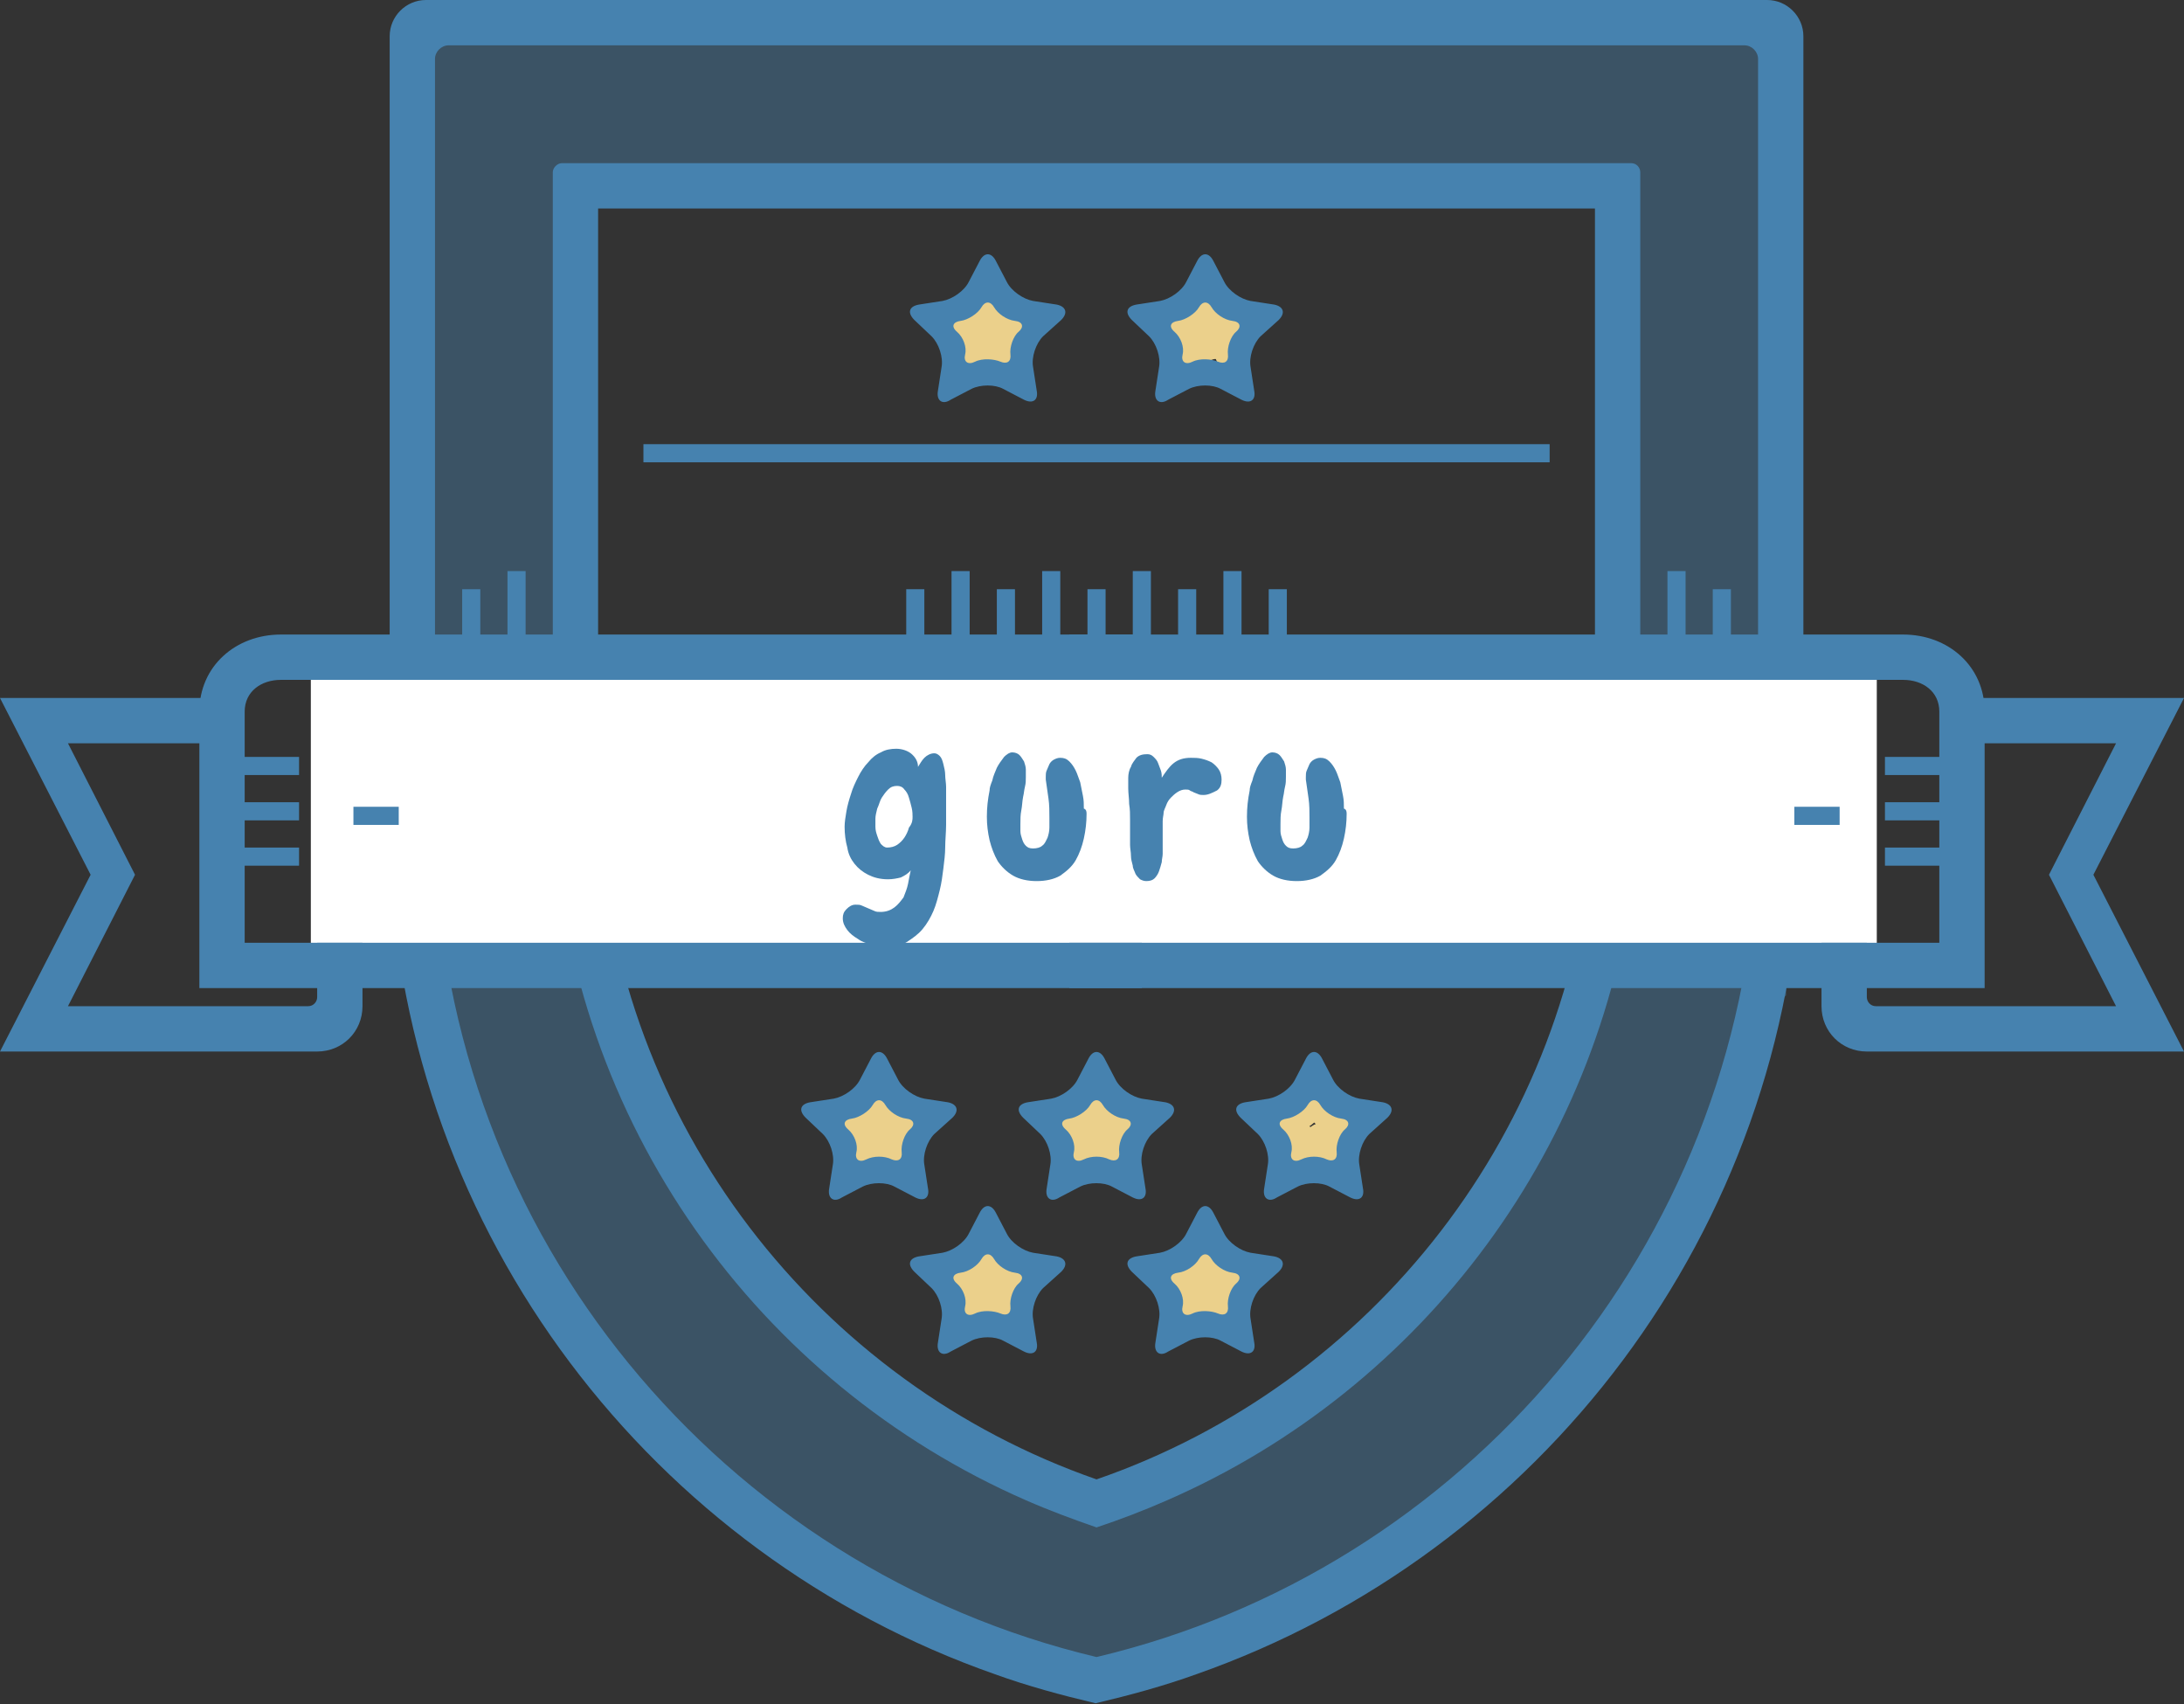 <?xml version="1.0" encoding="utf-8"?>
<!-- Generator: Adobe Illustrator 18.1.1, SVG Export Plug-In . SVG Version: 6.00 Build 0)  -->
<svg version="1.1" xmlns="http://www.w3.org/2000/svg" xmlns:xlink="http://www.w3.org/1999/xlink" x="0px" y="0px"
	 viewBox="0 0 241 188" enable-background="new 0 0 241 188" xml:space="preserve">
<rect x="0" y="0" width="241" height="188" fill="#333333" stroke="none"/>
<g id="Color">
	<path opacity="0.4" fill="#4682AF" d="M45.7,1.7v106.7c1.8,1,3,2.9,2.4,5.5c-0.5,2.1,1.8,5.8,2.5,7.8c1.3,4,2.5,7.8,4.3,11.6
		c1.9,4.2,3.4,8.6,5.7,12.6c2.3,2.8,4.7,5.6,6.6,8.7c4.2,0.8,7.1,4.7,9.5,7.9c3.4,4.5,6.9,7.2,11.9,9.9c2.7,1.5,5.1,3.6,7.8,5
		c2.4,1.3,5,1.7,7.6,2.5c5.4,1.6,10.1,5.1,15.6,6c0.1,0,0.1,0,0.2,0c3.2-1.8,7.4-2.1,10.8-2.6c6.1-1,11.4-4.2,16.5-7.5
		c0.8-1.8,2.6-3.3,4.6-3c1.7,0.2,2.1-0.1,3.5-1.1c0.3-0.2,0.6-0.4,1-0.5c3.4-3.4,7.5-5.7,11.3-8.7c0.8-0.8,1.6-1.6,2.5-2.3
		c4.5-4.6,8.2-10.4,11.5-15.8c2-3.4,4-6.6,6.6-9.3c0-0.4,0.1-0.8,0.2-1.2c0.9-3.4,2.4-6.6,4.1-9.8c0.3-0.6,0.7-1.3,1.2-2.1
		c-0.4-0.9-0.6-2.1-0.2-3.3c0.9-3.3,1-6,3.5-8.7c0.1-0.1,0.1-0.1,0.2-0.2V1.7H45.7z M174,115.3c-1.8,2-2.2,5.3-3.8,7.6
		c-1.7,2.4-3.6,4.1-5,6.8c-2.9,5.8-5.5,10.5-10.8,14.6c-8.8,6.9-18.1,16.2-29.4,18.9c-1.5,1.3-3.8,1.9-5.8,0.7
		c-2.8-1.7-6.7-1.3-9.8-3.1c-2.6-1.5-5.1-3.5-7.5-5.3c-4.8-3.7-9.5-7.5-13.8-11.7c-9.1-8.8-16.8-19.1-20.2-31.4
		c-1.2-4.4,3.3-7,6.6-5.9c1.7-1.7,4.5-2.2,6.7,0.1c2.9,2.9,12.1-0.4,15.8-0.6c8.2-0.5,16.4,0.4,24.5,0.9c8.2,0.5,16.1-0.1,24.3-0.4
		c4.2-0.1,8.4-0.2,12.6,0.2c3.5,0.3,7.2,1.4,10.7,0.3C174.2,105.4,177.2,111.7,174,115.3z M177.5,30c-0.2,13.3,1.5,26.4-0.4,39.6
		c-0.6,4.1-5.9,4.5-8.5,2.1c-0.2,0.1-0.4,0.1-0.5,0.2c-9.9,2.2-20,2-30.1,1.6c-10-0.4-20.1,0.4-30.1-0.3c-0.1,0-0.2,0-0.3,0
		c-0.2,0-0.5,0-0.7,0.1c-6.8,0.5-13.7,0.6-20.5,0.3c-5.1-0.2-10.6-1.8-15.6-0.1c-3.4,1.1-6-1.8-6.3-4.8c-0.8-7.2-0.6-14.9,0.2-21.8
		c0.3-2.3,0.5-4.7,0.6-7c0.1-1.5,0.1-3,0-4.5c0-0.1,0-0.1,0-0.2c-0.8-1.3-1.4-2.7-1.9-4.2c-0.3-1.1-0.2-2.1,0.2-3
		c-0.1-0.2-0.3-0.3-0.4-0.5c-3.8-5,4.3-9.8,8.3-5.4c5.3-2.6,12.4-1.2,17.9-0.7c5.4,0.5,10.8,0.2,16.2,0.4c3.1,0.1,6.1,0.6,9.1,1.1
		c0.4-0.3,0.9-0.6,1.5-0.8c8-2.6,16.7-1.5,25-1.1c10.8,0.6,21.6-0.4,32.3,0.1c4.1,0.2,6.4,4.9,3.9,8.1
		C177.5,29.4,177.5,29.7,177.5,30z"/>
	<g>
		<g>
			<path fill="#EBD08B" d="M109.3,36.2c-1.2-1-2.5-1.8-4-2.4c-1.2-0.5-2,0.9-1.8,1.8c0.2,1.4,1.4,2.3,1.7,3.7c0.4,2,2.1,2,3.5,1
				c0.5-0.3-0.1-0.5,0.4,0c0.3,0.3,0.4,0.5,0.7,0.7c0.6,0.3,1.3,0.4,1.9,0.1c0.7-0.3,1.1-1,1-1.8c-0.1-0.8-0.6-1.4,0.3-2
				c1.2-0.7,0.8-2.3-0.4-2.7c-0.9-0.3-2.2-0.8-3.1-0.5c-0.6-0.6-1.2-1.2-1.8-1.8c-0.2,1.7-0.1,3.2,0.5,4.8c0.7,1.8,3.6,1,2.9-0.8
				c-0.4-1-0.6-2.1-0.5-3.2c0.1-1-0.6-2.3-1.8-1.8c-1.5,0.6-2.4,2.1-1.6,3.7c0.9,1.9,3,1.9,4.7,2.5c-0.1-0.9-0.2-1.8-0.4-2.7
				c-1.9,1.2-2.3,3.1-1.7,5.2c0.1-0.4,0.1-0.8,0.2-1.2c0,0.1-0.1,0.1-0.1,0.2c0.3-0.2,0.6-0.5,0.9-0.7c0.4-0.1,0.9,0.8,0.7,0
				c0-0.2-0.3-0.4-0.4-0.6c-0.4-0.4-0.9-0.7-1.5-0.7c-1.4-0.2-2.1,0.6-3.2,1.2c0.4-0.1,0.8-0.1,1.2-0.2c-0.1,0-0.2,0-0.3-0.1
				c0.3,0.2,0.6,0.5,0.9,0.7c-0.1-0.3-0.1-0.6-0.2-0.9c-0.1-0.4-0.3-0.8-0.5-1.1c-0.4-0.6-1-1.1-1.1-1.9c-0.6,0.6-1.2,1.2-1.8,1.8
				c1,0.4,1.8,0.9,2.6,1.6C108.6,39.6,110.7,37.5,109.3,36.2L109.3,36.2z"/>
		</g>
	</g>
	<g>
		<g>
			<path fill="#EBD08B" d="M132.8,35.9c-0.9-0.5-1.7-0.9-2.6-1.4c-0.4,0.9-0.8,1.8-1.2,2.7c3.1,0.8,5.7-1.2,5.9-4.3
				c0.1-1.5-2.1-2-2.8-0.8c-0.7,1.2-2.4,3.1-1,4.5c0.5,0.6,1.4,0.8,2.2,0.7c0.5,0,2.4-0.8,2.7-0.5c0.1-0.8,0.2-1.6,0.3-2.4
				c-2.6,1.4-3,3.7-1.7,6.2c0.6,1.3,3,0.7,2.8-0.8c-0.2-1.7-1.4-3-3.2-3.2c-1.9-0.1-3.4,1.1-4.6,2.5c0.8,0.2,1.7,0.4,2.5,0.7
				c-0.1-0.7-0.1-1.4,0.2-2c0.8-1.7-1.8-3.3-2.6-1.5c-0.7,1.4-0.8,2.8-0.5,4.3c0.2,1.1,1.8,1.5,2.5,0.7c0.1-0.2,2.5-2.5,2.7-1.4
				c0.9-0.3,1.9-0.5,2.8-0.8c-0.5-1.1-0.4-1.6,0.6-2.1c0.8-0.5,1-1.7,0.3-2.4c-0.7-0.6-1.4-0.9-2.3-0.9c-0.3,0-2.7,0.3-2.4,0.8
				c0.1,0.4,0.1,0.8,0.2,1.2c0.2-0.7,0.8-1.5,1.2-2.1c-0.9-0.3-1.9-0.5-2.8-0.8c-0.1,1.1-1,1.7-2.1,1.4c-1.6-0.4-2.7,1.9-1.2,2.7
				c0.9,0.5,1.7,0.9,2.6,1.4C132.9,39.4,134.5,36.8,132.8,35.9L132.8,35.9z"/>
		</g>
	</g>
	<g>
		<g>
			<path fill="#EBD08B" d="M96.6,125.3c-0.3-0.3-0.6-0.6-0.9-0.8c-0.4-0.4-0.4-0.7-0.8-0.1c-0.4,0.7-0.1,0.5,0.4,0.5
				c0.4,0,0.7-0.1,1-0.3c1.1-0.6,1.6-1.9,1.9-3c-0.9,0.1-1.8,0.2-2.7,0.4c0.7,1.1,0.8,2.4,2.1,3.2c1.1,0.7,2.5,0.6,3.6,0
				c-0.5-0.9-1-1.7-1.5-2.6c-1.3,0.9-2.5,2-2.6,3.6c-0.1,1.6,0.7,2.8,2.2,3.3c1.6,0.6,2.3-1.5,1.5-2.5c-1-1.2-3.5-2-4.8-0.8
				c-0.6,0.3-0.4,0.6,0.7,0.8c-0.2,0.4-0.1,0.5,0.2,0.2c0.3-0.1,0.8-0.4,1-0.5c0.9-0.6,1.4-1.4,1.5-2.5c0.2-1.9-2.8-1.9-3,0
				c0-0.1-0.8,0.4-1,0.5c-0.5,0.3-0.9,0.6-1.3,1.1c-0.5,0.8-0.6,1.9-0.1,2.7c0.5,0.8,1.4,1.2,2.3,1c0.9-0.2,1.5-1.4,2.3-0.4
				c0.5-0.8,1-1.7,1.5-2.5c-0.4-0.2,1.1-1.4,1.2-1.5c1.6-1.1,0.2-3.5-1.5-2.6c-0.9,0.5-1.2-1.5-1.6-2.1c-0.7-1.1-2.4-0.9-2.7,0.4
				c-0.1,0.3-0.2,0.9-0.5,1.2c0,0-0.4,0-0.6,0c-0.8,0-1.6,0.5-1.9,1.2c-0.9,1.9,0.9,3.2,2.2,4.3C95.9,128.7,98,126.6,96.6,125.3
				L96.6,125.3z"/>
		</g>
	</g>
	<g>
		<g>
			<path fill="#EBD08B" d="M121.2,125.4c-0.5-1.6-1.9-2.4-3.3-3.1c-0.3,0.9-0.5,1.9-0.8,2.8c1.4,0.1,2.5,0.5,3.8-0.4
				c1.1-0.8,1.7-1.9,1.6-3.2c0-1.3-1.6-1.9-2.6-1.1c-1,0.9-1,2.5,0,3.4c1.2,1.1,3.3,1,4.8,1.1c-0.3-0.9-0.5-1.9-0.8-2.8
				c-2.5,1.3-2.5,4.2-1.6,6.4c0.9-0.4,1.8-0.8,2.7-1.2c-1.5-2.7-5.4-1.9-7.7-0.7c0.7,0.6,1.5,1.1,2.2,1.7c0.2-0.9,0.7-3.1,2.1-2.2
				c1.5,1.2,3-1.4,1.5-2.6c-1.2-0.9-2.9-0.8-4.1-0.1c-1.4,0.9-2,2.5-2.3,4c-0.3,1.3,1,2.4,2.2,1.7c0.7-0.4,3-1.4,3.6-0.4
				c0.8,1.4,3.4,0.5,2.7-1.2c-0.4-1-1-2.4,0.2-3.1c1.4-0.7,0.6-2.7-0.8-2.8c-0.6-0.1-1.2-0.1-1.7-0.2c-0.2,0-0.4,0-0.6-0.1
				c-0.5-0.2-0.6,0.1-0.4,0.8c-0.9-0.4-1.7-0.7-2.6-1.1c0,1.4-1.6,0.7-2.5,0.7c-1.4-0.1-2.1,2.1-0.8,2.8c0.5,0.2,1.8,0.7,1.9,1.3
				C118.9,128.1,121.8,127.3,121.2,125.4L121.2,125.4z"/>
		</g>
	</g>
	<g>
		<g>
			<path fill="#EBD08B" d="M144.4,124.2c-0.3-0.2-0.6-0.4-0.9-0.5c-0.2-0.1-0.6-0.5-0.5-0.2c-0.1,0.4-0.1,0.8-0.2,1.2
				c-0.8,0.3-0.8,0.4-0.2,0.3c0.3,0,0.5-0.1,0.8-0.2c0.5-0.2,0.9-0.4,1.3-0.7c0.8-0.6,1.3-1.5,1.5-2.5c-0.9,0.1-1.8,0.2-2.7,0.4
				c1.3,1.9,2.8,3.3,5.1,3.6c-0.1-1-0.3-2-0.4-2.9c-2.8,0.9-3.8,4.4-1.4,6.5c0.5-0.8,1-1.7,1.5-2.5c-2-0.8-4.2-1.2-6.1-0.1
				c0.7,0.7,1.4,1.4,2.1,2.1c0.5-0.8,1.2-1.4,2-1.9c1.6-1.1,0.1-3.7-1.5-2.6c-1.2,0.8-2.2,1.8-3,3c-0.9,1.3,0.8,2.8,2.1,2.1
				c1.2-0.7,2.6-0.1,3.8,0.4c1.4,0.5,2.6-1.6,1.5-2.5c-0.5-0.5-0.7-1.2,0.1-1.4c1.7-0.6,1.2-2.7-0.4-2.9c-1.1-0.1-1.9-1.2-2.5-2.1
				c-0.7-1-2.5-1-2.7,0.4c-0.3,1.8-2.5,0.9-3.1,2.6c-0.6,1.8,1.5,2.8,2.7,3.5C144.6,127.7,146.1,125.1,144.4,124.2L144.4,124.2z"/>
		</g>
	</g>
	<g>
		<g>
			<path fill="#EBD08B" d="M107.8,141.1c-0.3,0.1-0.6,0-0.9,0c-0.5-0.4-0.6-0.4-0.3,0c-0.1,0.4-0.1,0.8-0.2,1.2
				c-0.1,0.1,1.2-0.3,1.5-0.4c0.5-0.2,1.1-0.4,1.5-0.8c0.9-0.7,1.4-1.7,1.4-2.9c-1,0.1-2,0.3-2.9,0.4c0.5,1.4,1.1,3.1,2.5,3.9
				c1.3,0.7,2.8,0.2,3.5-1c0.8-1.3-0.8-2.8-2.1-2.1c-2.6,1.5-1.9,4.4-0.7,6.6c0.7-0.7,1.4-1.4,2.1-2.1c-2.3-1.3-5.3-2.3-7.4,0
				c-1.3,1.4,0.7,3.4,2.1,2.1c1.2-1.1,2.6-1.7,4.1-2.1c1.1-0.2,1.5-1.8,0.7-2.5c-0.7-0.6-1.3-0.9-2.2-1.2c-1.9-0.5-2.7,2.4-0.8,2.9
				c0.3,0,0.6,0.2,0.8,0.4c0.2-0.8,0.4-1.7,0.7-2.5c-2.1,0.4-3.9,1.4-5.5,2.8c0.7,0.7,1.4,1.4,2.1,2.1c1-1.1,2.7-0.1,3.7,0.5
				c1.3,0.7,2.7-0.7,2.1-2.1c-0.3-0.6-1.2-2-0.3-2.5c-0.7-0.7-1.4-1.4-2.1-2.1c0.3-0.5,0.2-0.5,0-1c-0.2-0.4-0.3-0.7-0.4-1.1
				c-0.6-1.5-2.9-1.4-2.9,0.4c0,1-2.3,1.2-3,1.6c-0.7,0.4-1.2,1.1-1.1,1.9c0.2,1.8,2.7,2.6,4.2,2.5
				C109.7,143.9,109.8,140.9,107.8,141.1L107.8,141.1z"/>
		</g>
	</g>
	<g>
		<g>
			<path fill="#EBD08B" d="M131.9,140.8c-0.5-0.2-0.9-0.5-1.2-1c-0.4,0.8-0.9,1.5-1.3,2.3c0.9,0.1,1.7-0.2,2.4-0.8
				c0.4-0.3,0.7-0.7,1-1.1c0.1-0.1,0.2-0.3,0.2-0.4c0.4-0.6,0.2-0.6-0.7-0.1c-0.1,0.5,1.3,1.6,1.6,1.8c0.9,0.5,1.8,0.7,2.8,0.6
				c-0.4-0.9-0.7-1.7-1.1-2.6c-1.4,1.7-1.9,3.7-1.5,5.9c0.7-0.6,1.5-1.1,2.2-1.7c-2-1.2-4.4-1.2-6.3,0.1c0.6,0.8,1.2,1.6,1.8,2.4
				c0.8-0.6,1.4-1.4,1.8-2.4c0.2-0.4,0.3-0.8,0.4-1.3c0-0.3,0.1-0.6,0.1-0.8c0.1-0.6,0-0.6-0.2,0c-0.4,0.1-0.7,0.3-1.1,0.4
				c-0.4-0.3-0.4-0.2-0.1,0.2c0.2,0.2,0.3,0.4,0.5,0.6c1.2,1.5,3.3-0.6,2.1-2.1c-0.9-1.1-2.2-2.5-3.6-1.1c-0.6,0.6-0.5,1.1-0.6,1.8
				c-0.1,1.1-0.5,1.8-1.4,2.5c-1.3,1.1,0.4,3.3,1.8,2.4c1.1-0.7,2.2-0.8,3.3-0.1c1.2,0.7,2.4-0.5,2.2-1.7c-0.2-1.1,0.1-2.1,0.8-3
				c0.7-0.9,0.4-2.7-1.1-2.6c-2,0.2-2-2.2-3.8-2.5c-0.7-0.1-1.5,0.1-2,0.7c-0.5,0.6-0.6,1.8-1.6,1.7c-1.1-0.1-1.9,1.3-1.3,2.3
				c0.8,1.1,1.7,1.9,3,2.4C132.9,144.4,133.7,141.5,131.9,140.8L131.9,140.8z"/>
		</g>
	</g>
</g>
<g id="Layer_2">
	<path display="none" fill="#AD8CBD" d="M121,11c-43.1,0-78,34.9-78,78c0,43.1,34.9,78,78,78c43.1,0,78-34.9,78-78
		C199,45.9,164.1,11,121,11z M121,162c-40.3,0-73-32.7-73-73c0-40.3,32.7-73,73-73c40.3,0,73,32.7,73,73
		C194,129.3,161.3,162,121,162z"/>
	<path display="none" fill="#AD8CBD" d="M121,38c-28.2,0-51,22.8-51,51c0,28.2,22.8,51,51,51c28.2,0,51-22.8,51-51
		C172,60.8,149.2,38,121,38z M121,135c-25.4,0-46-20.6-46-46c0-25.4,20.6-46,46-46c25.4,0,46,20.6,46,46
		C167,114.4,146.4,135,121,135z"/>
	<path display="none" fill="#AD8CBD" d="M55,89c0-16,5.7-30.6,15.1-42l-1.5-1.3C58.8,57.4,53,72.5,53,89c0,16.5,5.8,31.6,15.6,43.3
		l1.5-1.3C60.7,119.6,55,105,55,89z M173.4,45.7l-1.5,1.3C181.3,58.4,187,73,187,89c0,16-5.7,30.6-15.1,42l1.5,1.3
		c9.7-11.8,15.6-26.9,15.6-43.3C189,72.5,183.2,57.4,173.4,45.7z"/>
	<path display="none" fill="#AD8CBD" d="M60,89c0-14.8,5.2-28.3,14-38.8l-1.5-1.3C63.4,59.8,58,73.8,58,89s5.4,29.2,14.4,40.1
		l1.5-1.3C65.2,117.3,60,103.8,60,89z M169.6,48.9l-1.5,1.3C176.8,60.7,182,74.3,182,89s-5.2,28.3-13.9,38.8l1.5,1.3
		c9-10.9,14.4-24.9,14.4-40.1S178.6,59.8,169.6,48.9z"/>
	<path display="none" fill="#AD8CBD" d="M65,89c0-13.5,4.8-25.9,12.8-35.6l-1.5-1.3C68,62.1,63,75,63,89c0,14,5,26.9,13.3,36.9
		l1.5-1.3C69.8,114.9,65,102.5,65,89z M165.8,52.1l-1.5,1.3c8,9.7,12.8,22.1,12.8,35.6c0,13.5-4.8,25.9-12.8,35.6l1.5,1.3
		C174,115.9,179,103,179,89C179,75,174,62.1,165.8,52.1z"/>
	<path fill="#4682AF" d="M195,0H47c-2.2,0-4,1.8-4,4v83c0,2.2,1.8,4,4,4h148c2.2,0,4-1.8,4-4V4C199,1.8,197.2,0,195,0z M194,84.5
		c0,0.8-0.7,1.5-1.5,1.5h-143c-0.8,0-1.5-0.7-1.5-1.5v-78C48,5.7,48.7,5,49.5,5h143c0.8,0,1.5,0.7,1.5,1.5V84.5z"/>
	<path fill="#4682AF" d="M198.3,94.3c-1.6,0.9-3.1,0.9-4.4,0.3c-1.9,43-32.4,78.6-72.9,88.2c-41.2-9.8-72-46.3-73-90.3
		c-1,1.9-3.1,2.4-5,2c1.7,41.8,29.1,77,66.8,90.2c3.6,1.3,7.3,2.3,11.1,3.2c3.8-0.9,7.5-1.9,11.1-3.2c37.9-13.3,65.4-48.8,66.8-90.9
		C198.7,94,198.5,94.2,198.3,94.3z"/>
	<path fill="#4682AF" d="M178.8,93.7c-1.1-0.7-2.1-1.5-3-2.4c-2.2,33.4-24.4,61.4-54.8,71.9c-30.7-10.7-53.1-39.1-54.9-73
		c-1.6,0.4-3.3,0.3-5-0.1c1.7,33.8,22.6,62.5,52.1,75.4c2.5,1.1,5.2,2.1,7.8,3c2.7-0.9,5.3-1.9,7.8-3c28.2-12.3,48.6-39.2,51.7-71.1
		C180,94.2,179.4,94,178.8,93.7z"/>
	<path fill="#4682AF" d="M180,18H62c-0.5,0-1,0.5-1,1v74c0,0.5,0.5,1,1,1h118c0.6,0,1-0.5,1-1V19C181,18.5,180.6,18,180,18z M176,89
		H66V23h110V89z"/>
	<rect x="34.3" y="72.3" fill="#FFFFFF" width="172.8" height="32.8"/>
	<path fill="#4682AF" d="M214,104h2.2C215.5,104,214.7,104,214,104z"/>
	<g>
		<path fill="#4682AF" d="M104.4,88.5c0,0.8,0,1.7,0,2.5c0,0.8-0.1,1.7-0.1,2.5c0,0.7-0.1,1.5-0.2,2.3c-0.1,0.8-0.2,1.6-0.4,2.4
			c-0.2,0.8-0.4,1.6-0.7,2.3c-0.3,0.7-0.7,1.4-1.2,2c-0.5,0.6-1.1,1-1.7,1.4s-1.5,0.5-2.4,0.5c-0.4,0-0.9-0.1-1.5-0.2
			c-0.5-0.1-1.1-0.3-1.5-0.6c-0.5-0.3-0.9-0.6-1.2-1c-0.3-0.4-0.5-0.8-0.5-1.3c0-0.4,0.1-0.7,0.4-1c0.3-0.3,0.6-0.5,1-0.5
			c0.3,0,0.5,0,0.7,0.1c0.2,0.1,0.5,0.2,0.7,0.3c0.2,0.1,0.5,0.2,0.7,0.3c0.2,0.1,0.4,0.1,0.7,0.1c0.6,0,1.1-0.2,1.5-0.5
			c0.4-0.3,0.7-0.7,1-1.1c0.2-0.5,0.4-1,0.5-1.5c0.1-0.5,0.2-1.1,0.3-1.5c-0.3,0.4-0.7,0.6-1.1,0.8c-0.4,0.1-0.9,0.2-1.4,0.2
			c-0.9,0-1.6-0.2-2.2-0.5c-0.6-0.3-1.1-0.7-1.5-1.2c-0.4-0.5-0.7-1.1-0.8-1.8c-0.2-0.7-0.3-1.5-0.3-2.3c0-0.5,0.1-1.1,0.2-1.7
			c0.1-0.6,0.3-1.3,0.5-1.9c0.2-0.7,0.5-1.3,0.8-1.9c0.3-0.6,0.7-1.2,1.1-1.6c0.4-0.5,0.9-0.9,1.4-1.1c0.5-0.3,1.1-0.4,1.7-0.4
			c0.6,0,1.2,0.2,1.6,0.5c0.5,0.4,0.8,0.9,0.8,1.5c0.2-0.3,0.4-0.7,0.7-1c0.3-0.3,0.7-0.5,1.1-0.5c0.2,0,0.4,0.1,0.6,0.3
			c0.2,0.2,0.3,0.5,0.4,0.9c0.1,0.4,0.2,0.8,0.2,1.2c0,0.4,0.1,0.9,0.1,1.3c0,0.4,0,0.8,0,1.1S104.4,88.3,104.4,88.5z M100.7,90.1
			c0-0.2,0-0.6-0.1-1c-0.1-0.4-0.2-0.8-0.3-1.1c-0.1-0.4-0.3-0.7-0.5-0.9c-0.2-0.3-0.5-0.4-0.8-0.4c-0.4,0-0.7,0.1-1,0.4
			c-0.3,0.3-0.5,0.6-0.7,0.9s-0.3,0.8-0.5,1.2c-0.1,0.4-0.2,0.8-0.2,1.1c0,0.2,0,0.5,0,0.9c0,0.4,0.1,0.7,0.2,1
			c0.1,0.3,0.2,0.6,0.4,0.9c0.2,0.2,0.4,0.4,0.7,0.4c0.4,0,0.8-0.1,1.1-0.3c0.3-0.2,0.6-0.5,0.8-0.8c0.2-0.3,0.4-0.7,0.5-1.1
			C100.7,90.8,100.7,90.4,100.7,90.1z"/>
		<path fill="#4682AF" d="M119.9,89.8c0,0.9-0.1,1.8-0.3,2.7c-0.2,0.9-0.5,1.7-0.9,2.4c-0.4,0.7-1,1.2-1.7,1.7
			c-0.7,0.4-1.6,0.6-2.6,0.6c-1,0-1.9-0.2-2.6-0.6c-0.7-0.4-1.3-1-1.7-1.6c-0.4-0.7-0.7-1.5-0.9-2.3c-0.2-0.9-0.3-1.7-0.3-2.6
			c0-1,0.1-1.9,0.3-2.9c0-0.3,0.1-0.6,0.3-1.1c0.1-0.5,0.3-0.9,0.5-1.4c0.2-0.4,0.5-0.8,0.8-1.2c0.3-0.3,0.6-0.5,0.9-0.5
			c0.3,0,0.6,0.1,0.8,0.3c0.2,0.2,0.3,0.4,0.5,0.7c0.1,0.3,0.2,0.6,0.2,0.9c0,0.3,0,0.6,0,0.8c0,0.4,0,0.7-0.1,1.1
			c-0.1,0.4-0.1,0.7-0.2,1.1c-0.1,0.5-0.1,1-0.2,1.5c-0.1,0.5-0.1,1-0.1,1.5c0,0.2,0,0.5,0,0.8c0,0.3,0.1,0.6,0.2,0.9
			c0.1,0.3,0.2,0.5,0.4,0.7c0.2,0.2,0.4,0.3,0.8,0.3c0.4,0,0.8-0.1,1-0.3c0.3-0.2,0.4-0.5,0.6-0.9c0.1-0.3,0.2-0.7,0.2-1.1
			c0-0.4,0-0.7,0-1.1c0-0.7,0-1.4-0.1-2.1c-0.1-0.7-0.2-1.4-0.3-2.1c0-0.1,0-0.2,0-0.3c0-0.2,0-0.5,0.1-0.7c0.1-0.2,0.2-0.5,0.3-0.7
			s0.3-0.4,0.5-0.5c0.2-0.1,0.4-0.2,0.7-0.2c0.4,0,0.7,0.1,1,0.4c0.3,0.3,0.5,0.6,0.7,1c0.2,0.4,0.3,0.8,0.5,1.3
			c0.1,0.5,0.2,1,0.3,1.5c0.1,0.5,0.1,0.9,0.1,1.4C119.9,89.3,119.9,89.6,119.9,89.8z"/>
		<path fill="#4682AF" d="M132.8,87.7c-0.2,0-0.4,0-0.6-0.1c-0.2-0.1-0.3-0.1-0.5-0.2c-0.1-0.1-0.3-0.1-0.4-0.2
			c-0.1-0.1-0.3-0.1-0.5-0.1c-0.3,0-0.6,0.1-0.9,0.3c-0.3,0.2-0.5,0.4-0.7,0.6c-0.2,0.2-0.4,0.5-0.5,0.8c-0.1,0.3-0.3,0.6-0.3,0.9
			c0,0.2-0.1,0.5-0.1,0.9c0,0.4,0,0.8,0,1.3c0,0.5,0,0.9,0,1.3c0,0.4,0,0.8,0,1c0,0.3-0.1,0.6-0.1,0.9c-0.1,0.4-0.2,0.7-0.3,1
			c-0.1,0.3-0.3,0.6-0.5,0.8c-0.2,0.2-0.5,0.3-0.9,0.3c-0.3,0-0.5-0.1-0.7-0.2c-0.2-0.2-0.4-0.4-0.5-0.6c-0.1-0.3-0.3-0.6-0.3-0.9
			c-0.1-0.4-0.2-0.7-0.2-1.1c0-0.4-0.1-0.8-0.1-1.2c0-0.4,0-0.8,0-1.1c0-0.3,0-0.7,0-1c0-0.3,0-0.5,0-0.7c0-0.6,0-1.1-0.1-1.7
			c0-0.6-0.1-1.2-0.1-1.7c0-0.4,0-0.8,0-1.2c0-0.4,0.1-0.9,0.3-1.2c0.1-0.4,0.4-0.7,0.6-1c0.3-0.3,0.7-0.4,1.2-0.4
			c0.3,0,0.5,0.1,0.7,0.3c0.2,0.2,0.4,0.4,0.5,0.7c0.1,0.3,0.2,0.5,0.3,0.8c0.1,0.3,0.1,0.6,0.1,0.8c0.4-0.6,0.8-1.2,1.3-1.6
			c0.5-0.4,1.1-0.6,1.9-0.6c0.4,0,0.8,0,1.2,0.1c0.4,0.1,0.7,0.2,1.1,0.4c0.3,0.2,0.6,0.5,0.8,0.8c0.2,0.3,0.3,0.7,0.3,1.1
			c0,0.5-0.1,0.9-0.5,1.2C133.7,87.5,133.3,87.7,132.8,87.7z"/>
		<path fill="#4682AF" d="M148.6,89.8c0,0.9-0.1,1.8-0.3,2.7c-0.2,0.9-0.5,1.7-0.9,2.4c-0.4,0.7-1,1.2-1.7,1.7
			c-0.7,0.4-1.6,0.6-2.6,0.6c-1,0-1.9-0.2-2.6-0.6c-0.7-0.4-1.3-1-1.7-1.6c-0.4-0.7-0.7-1.5-0.9-2.3c-0.2-0.9-0.3-1.7-0.3-2.6
			c0-1,0.1-1.9,0.3-2.9c0-0.3,0.1-0.6,0.3-1.1c0.1-0.5,0.3-0.9,0.5-1.4c0.2-0.4,0.5-0.8,0.8-1.2c0.3-0.3,0.6-0.5,0.9-0.5
			c0.3,0,0.6,0.1,0.8,0.3c0.2,0.2,0.3,0.4,0.5,0.7c0.1,0.3,0.2,0.6,0.2,0.9c0,0.3,0,0.6,0,0.8c0,0.4,0,0.7-0.1,1.1
			c-0.1,0.4-0.1,0.7-0.2,1.1c-0.1,0.5-0.1,1-0.2,1.5c-0.1,0.5-0.1,1-0.1,1.5c0,0.2,0,0.5,0,0.8c0,0.3,0.1,0.6,0.2,0.9
			c0.1,0.3,0.2,0.5,0.4,0.7c0.2,0.2,0.4,0.3,0.8,0.3c0.4,0,0.8-0.1,1-0.3c0.3-0.2,0.4-0.5,0.6-0.9c0.1-0.3,0.2-0.7,0.2-1.1
			c0-0.4,0-0.7,0-1.1c0-0.7,0-1.4-0.1-2.1c-0.1-0.7-0.2-1.4-0.3-2.1c0-0.1,0-0.2,0-0.3c0-0.2,0-0.5,0.1-0.7c0.1-0.2,0.2-0.5,0.3-0.7
			s0.3-0.4,0.5-0.5c0.2-0.1,0.4-0.2,0.7-0.2c0.4,0,0.7,0.1,1,0.4c0.3,0.3,0.5,0.6,0.7,1c0.2,0.4,0.3,0.8,0.5,1.3
			c0.1,0.5,0.2,1,0.3,1.5c0.1,0.5,0.1,0.9,0.1,1.4C148.6,89.3,148.6,89.6,148.6,89.8z"/>
	</g>
	<rect x="39" y="89" fill="#4682AF" width="5" height="2"/>
	<rect x="198" y="89" fill="#4682AF" width="5" height="2"/>
	<g>
		<rect x="24" y="93.5" fill="#4682AF" width="9" height="2"/>
		<rect x="24" y="88.5" fill="#4682AF" width="9" height="2"/>
		<rect x="24" y="83.5" fill="#4682AF" width="9" height="2"/>
	</g>
	<g>
		<rect x="208" y="93.5" fill="#4682AF" width="9" height="2"/>
		<rect x="208" y="88.5" fill="#4682AF" width="9" height="2"/>
		<rect x="208" y="83.5" fill="#4682AF" width="9" height="2"/>
	</g>
	<g display="none">
		<g display="inline">
			<g>
				<path fill="#F7BD5A" d="M104.7,37.2c1.1,0.1,1.5-0.6,0.9-1.5l-1.4-2.2c-0.6-0.9-0.7-2.5-0.3-3.5l1-2.4c0.4-1-0.1-1.6-1.2-1.3
					l-2.5,0.7c-1.1,0.3-2.6-0.1-3.4-0.8l-2-1.7c-0.8-0.7-1.6-0.4-1.6,0.7l-0.2,2.6c-0.1,1.1-0.9,2.5-1.8,3L90,32
					c-0.9,0.6-0.9,1.4,0.1,1.8l2.4,1c1,0.4,2.1,1.6,2.3,2.7l0.6,2.6c0.3,1.1,1,1.3,1.7,0.4l1.7-2c0.7-0.8,2.2-1.5,3.3-1.4
					L104.7,37.2z M98.2,35.5c-0.5,0.6-1.1,0.5-1.3-0.4c-0.2-0.8-1-1.8-1.8-2.1c-0.8-0.3-0.9-0.9-0.2-1.3s1.3-1.4,1.3-2.3
					c0-0.8,0.6-1.1,1.2-0.5c0.6,0.6,1.8,0.9,2.6,0.7c0.8-0.2,1.2,0.3,0.9,1.1c-0.3,0.8-0.2,2,0.3,2.7s0.2,1.2-0.7,1.1
					C99.9,34.4,98.8,34.9,98.2,35.5z"/>
			</g>
			<polygon fill="#FFFFFF" points="101.6,29.2 100.5,32 102.2,34.6 99.2,34.3 97.3,36.6 96.6,33.6 93.7,32.4 96.3,30.9 96.3,27.8 
				98.7,29.9 			"/>
		</g>
		<g display="inline">
			<g>
				<path fill="#F7BD5A" d="M139.9,37c1.1-0.1,2.6,0.5,3.3,1.4l1.7,2c0.7,0.8,1.5,0.7,1.7-0.4l0.6-2.6c0.3-1.1,1.3-2.3,2.3-2.7
					l2.4-1c1-0.4,1.1-1.2,0.1-1.8l-2.2-1.3c-0.9-0.6-1.8-1.9-1.8-3l-0.2-2.6c-0.1-1.1-0.8-1.4-1.6-0.7l-2,1.7
					c-0.8,0.7-2.4,1.1-3.4,0.8l-2.5-0.7c-1.1-0.3-1.6,0.3-1.2,1.3l1,2.4c0.4,1,0.3,2.6-0.3,3.5l-1.4,2.2c-0.6,0.9-0.2,1.6,0.9,1.5
					L139.9,37z M143.8,35.5c-0.5-0.6-1.6-1.1-2.4-1s-1.1-0.4-0.7-1.1s0.6-1.9,0.3-2.7c-0.3-0.8,0.1-1.2,0.9-1.1
					c0.8,0.2,2-0.1,2.6-0.7s1.2-0.4,1.2,0.5c0,0.8,0.6,1.9,1.3,2.3c0.7,0.4,0.6,1-0.2,1.3c-0.8,0.3-1.6,1.3-1.8,2.1
					C144.8,35.9,144.3,36.1,143.8,35.5z"/>
			</g>
			<polygon fill="#FFFFFF" points="140.4,29.2 141.5,32 139.8,34.6 142.8,34.3 144.7,36.6 145.4,33.6 148.3,32.4 145.7,30.9 
				145.7,27.8 143.3,29.9 			"/>
		</g>
		<g display="inline">
			<g>
				<path fill="#F7BD5A" d="M128.7,26c0.8-0.8,0.5-1.5-0.5-1.7l-2.6-0.4c-1.1-0.2-2.4-1.1-2.9-2.1l-1.2-2.3c-0.5-1-1.3-1-1.8,0
					l-1.2,2.3c-0.5,1-1.8,1.9-2.9,2.1l-2.6,0.4c-1.1,0.2-1.3,0.9-0.5,1.7l1.9,1.8c0.8,0.8,1.3,2.3,1.1,3.4l-0.4,2.6
					c-0.2,1.1,0.5,1.6,1.4,1l2.3-1.2c1-0.5,2.6-0.5,3.5,0l2.3,1.2c1,0.5,1.6,0,1.4-1l-0.4-2.6c-0.2-1.1,0.3-2.6,1.1-3.4L128.7,26z
					 M123.1,29.8c0.1,0.8-0.4,1.1-1.1,0.8s-2-0.4-2.8,0s-1.3,0-1.1-0.8s-0.2-1.9-0.9-2.5s-0.4-1.1,0.4-1.2s1.9-0.8,2.3-1.5
					s1-0.7,1.4,0s1.4,1.4,2.3,1.5s1,0.7,0.4,1.2S123,29,123.1,29.8z"/>
			</g>
			<polygon fill="#FFFFFF" points="120.6,23.2 122,25.8 125.1,26.3 122.8,28.3 123.4,31.2 120.6,29.8 117.8,31.2 118.3,28.3 
				116.1,26.3 119.2,25.8 			"/>
		</g>
	</g>
	<polygon display="none" fill="#FFFFFF" points="165,132 165,188 161,186.4 156,184.5 156,138 85,138 85,132 	"/>
	<polygon display="none" fill="#FFFFFF" points="156,132 156,138 85,138 85,184.3 81,185.9 76,188 76,132 	"/>
	<g display="none">
		<polygon display="inline" fill="#F7BD5A" points="161,154 161,210 120,194 81,210 81,154 85,154 85,204 119.6,189.8 156,204 
			156,154 		"/>
		<rect x="105" y="164" display="inline" fill="#F7BD5A" width="2" height="16"/>
		<rect x="110" y="164" display="inline" fill="#F7BD5A" width="2" height="14"/>
		<rect x="115" y="166" display="inline" fill="#F7BD5A" width="2" height="10"/>
		<rect x="120" y="164" display="inline" fill="#F7BD5A" width="2" height="10"/>
		<rect x="125" y="164" display="inline" fill="#F7BD5A" width="2" height="12"/>
		<rect x="130" y="164" display="inline" fill="#F7BD5A" width="2" height="14"/>
		<rect x="135" y="162" display="inline" fill="#F7BD5A" width="2" height="18"/>
	</g>
	<g display="none">
		<path display="inline" fill="#AD8CBD" d="M113.6,162.9l-14.4,39.6l-29.3-25.8l-37.4,1.5l20.4-56.1c-0.5-1-0.9-2.1-1.2-3.2
			c-0.3-1.1-0.5-2.2-0.7-3.2l-24.3,66.7l42.1-1.7l33.1,29.1l16.6-45.7C116.8,163.9,115.2,163.4,113.6,162.9z"/>
		<path display="inline" fill="#AD8CBD" d="M67.3,141.1l-7.8,21.4l1.9,0.7l7.3-20C68.1,142.6,67.7,141.9,67.3,141.1z"/>
		<path display="inline" fill="#AD8CBD" d="M70.9,145.9l-6,16.5l1.9,0.7l5.7-15.6C71.9,147,71.4,146.4,70.9,145.9z"/>
		<path display="inline" fill="#AD8CBD" d="M75.1,149.7c-0.1-0.1-0.1-0.1-0.2-0.2l-4.6,12.6l1.9,0.7l4.4-12.1
			C76,150.5,75.5,150.1,75.1,149.7z"/>
		<path display="inline" fill="#AD8CBD" d="M79.1,152.4l-3.5,9.6l1.9,0.7l3.4-9.3C80.3,153.1,79.7,152.8,79.1,152.4z"/>
		<path display="inline" fill="#AD8CBD" d="M85.3,155.4c-0.5-0.2-1.1-0.5-1.6-0.7l-4,11l1.9,0.7l3.9-10.8
			C85.4,155.4,85.3,155.4,85.3,155.4z"/>
		<path display="inline" fill="#AD8CBD" d="M88.2,156.7l-4.5,12.5l1.9,0.7l4.5-12.3C89.4,157.3,88.8,157,88.2,156.7z"/>
		<path display="inline" fill="#AD8CBD" d="M92.8,158.7l-5.1,14.1l1.9,0.7l5.1-14.1C94.1,159.2,93.4,159,92.8,158.7z"/>
	</g>
	<g display="none">
		<path display="inline" fill="#AD8CBD" d="M191.1,116c-0.6,1.9-1.3,3.7-2.3,5.4l20.7,56.8l-37.4-1.5l-29.3,25.8l-14.3-39.4
			c-1.5,0.8-3.1,1.2-4.8,1.3l16.5,45.4l33.1-29.1l42.1,1.7L191.1,116z"/>
		<path display="inline" fill="#AD8CBD" d="M174.4,140.3c-0.5,0.6-1,1.2-1.5,1.8l7.7,21.1l1.9-0.7L174.4,140.3z"/>
		<path display="inline" fill="#AD8CBD" d="M169.1,146.2l6.1,16.8l1.9-0.7l-6.5-17.7C170.2,145.2,169.7,145.7,169.1,146.2z"/>
		<path display="inline" fill="#AD8CBD" d="M165.1,149.8l4.8,13.1l1.9-0.7l-5-13.8C166.2,148.9,165.7,149.3,165.1,149.8z"/>
		<path display="inline" fill="#AD8CBD" d="M161.3,152.4c-0.1,0.1-0.3,0.2-0.5,0.4l3.6,10l1.9-0.7l-3.8-10.4
			C162.2,151.9,161.7,152.1,161.3,152.4z"/>
		<path display="inline" fill="#AD8CBD" d="M156.6,155.7l3.9,10.6l1.9-0.7l-4-11C157.8,155,157.2,155.4,156.6,155.7z"/>
		<path display="inline" fill="#AD8CBD" d="M152,157.7l4.4,12.1l1.9-0.7l-4.4-12.2C153.3,157.3,152.7,157.5,152,157.7z"/>
		<path display="inline" fill="#AD8CBD" d="M147.1,158.7l5.4,14.8l1.9-0.7l-5.2-14.3C148.4,158.6,147.8,158.7,147.1,158.7z"/>
	</g>
	<g>
		<path fill="#4682AF" d="M231,96.5l10,19.5h-35c-2.8,0-5-2.2-5-5v-7h5v6c0,0.5,0.4,1,1,1h26.5l-7.4-14.5l7.4-14.5H216v-5h25
			L231,96.5z"/>
		<path fill="#4682AF" d="M10,96.5L0,116h35c2.8,0,5-2.2,5-5v-7h-5v6c0,0.5-0.4,1-1,1H7.5l7.4-14.5L7.5,82H25v-5H0L10,96.5z"/>
	</g>
	<path fill="#4682AF" d="M210,70h-92v5h92c2.2,0,4,1.3,4,3.5V104h-96v5h101V78.5C219,73.5,215,70,210,70z"/>
	<path fill="#4682AF" d="M22,109h104v-5H27V78.5c0-2.2,1.8-3.5,4-3.5h95v-5H31c-5,0-9,3.5-9,8.5V109z"/>
	<g display="none">
		<path display="inline" fill="#F7BD5A" d="M10.8,95.5l7.8-15.3c-0.7,0-1.4,0-2.2-0.1L9.6,93.6C10.1,94.2,10.5,94.8,10.8,95.5z"/>
		<path display="inline" fill="#F7BD5A" d="M12.9,113.4L24,91.6c-0.4-1-0.6-2.1-0.6-3.2l-12.4,24.4
			C11.6,112.9,12.3,113.1,12.9,113.4z"/>
		<path display="inline" fill="#F7BD5A" d="M24.1,113.8l3.2-6.2c-0.6-0.1-1.3-0.4-1.8-0.9l-3.4,6.7
			C22.8,113.3,23.5,113.5,24.1,113.8z"/>
	</g>
	<g display="none">
		<g display="inline">
			<g>
				<path fill="#AD8CBD" d="M112.2,35.5c1.1,0.3,1.6-0.3,1.2-1.3l-1-2.4c-0.4-1-0.2-2.6,0.4-3.5l1.5-2.2c0.6-0.9,0.2-1.6-0.9-1.5
					l-2.6,0.2c-1.1,0.1-2.6-0.6-3.2-1.4l-1.6-2.1c-0.7-0.9-1.5-0.7-1.7,0.4l-0.6,2.5c-0.3,1.1-1.3,2.3-2.4,2.6l-2.4,0.9
					c-1,0.4-1.1,1.2-0.2,1.8l2.2,1.4c0.9,0.6,1.7,2,1.8,3.1l0.1,2.6c0,1.1,0.8,1.4,1.6,0.7l2-1.7c0.8-0.7,2.4-1,3.5-0.7L112.2,35.5z
					 M106.2,32.6c-0.6,0.5-1.2,0.3-1.2-0.6c-0.1-0.9-0.7-1.9-1.4-2.4c-0.7-0.5-0.7-1.1,0.1-1.4c0.8-0.3,1.5-1.2,1.7-2
					c0.2-0.8,0.8-0.9,1.3-0.2s1.6,1.2,2.5,1.2s1.1,0.5,0.7,1.2s-0.5,1.9-0.2,2.7c0.3,0.8-0.1,1.2-0.9,1
					C107.9,31.8,106.8,32,106.2,32.6z"/>
			</g>
			<polygon fill="#FFFFFF" points="110.6,27.1 109,29.6 110.2,32.5 107.3,31.6 105.1,33.5 104.9,30.4 102.3,28.6 105.1,27.7 
				105.7,24.7 107.6,27.2 			"/>
		</g>
		<g display="inline">
			<g>
				<path fill="#AD8CBD" d="M137.8,21.5c-0.3-1.1-1-1.2-1.7-0.4l-1.6,2.1c-0.7,0.9-2.1,1.5-3.2,1.4l-2.6-0.2
					c-1.1-0.1-1.5,0.6-0.9,1.5l1.5,2.2c0.6,0.9,0.8,2.5,0.4,3.5l-1,2.4c-0.4,1,0.1,1.6,1.2,1.3l2.5-0.7c1.1-0.3,2.6,0,3.5,0.7l2,1.7
					c0.8,0.7,1.6,0.4,1.6-0.7l0.1-2.6c0-1.1,0.8-2.5,1.8-3.1l2.2-1.4c0.9-0.6,0.8-1.4-0.2-1.8l-2.4-0.9c-1-0.4-2.1-1.6-2.4-2.6
					L137.8,21.5z M138.3,28.2c0.8,0.3,0.8,0.9,0.1,1.4s-1.3,1.6-1.4,2.4c-0.1,0.9-0.6,1.1-1.2,0.6c-0.6-0.5-1.8-0.7-2.6-0.5
					c-0.8,0.3-1.2-0.2-0.9-1c0.3-0.8,0.2-2-0.2-2.7s-0.1-1.2,0.7-1.2c0.8,0,1.9-0.5,2.5-1.2s1.1-0.6,1.3,0.2
					C136.8,27,137.6,27.9,138.3,28.2z"/>
			</g>
			<polygon fill="#FFFFFF" points="131.4,27.1 134.3,27.2 136.2,24.7 136.9,27.7 139.7,28.7 137.1,30.4 136.9,33.5 134.6,31.6 
				131.7,32.5 132.9,29.6 			"/>
		</g>
		<g display="inline">
			<g>
				<g>
					<path fill="#AD8CBD" d="M162.9,33.7c0.1-1.1-0.5-1.5-1.5-1l-2.3,1.4c-0.9,0.6-2.5,0.7-3.5,0.2l-2.4-1.1c-1-0.5-1.6,0-1.4,1.1
						l0.6,2.6c0.2,1.1-0.2,2.6-0.9,3.4l-1.8,1.9c-0.7,0.8-0.5,1.6,0.6,1.6l2.6,0.2c1.1,0.1,2.4,1,3,1.9l1.3,2.3
						c0.5,1,1.3,0.9,1.8-0.1l1-2.4c0.4-1,1.7-2,2.7-2.2l2.6-0.5c1.1-0.2,1.3-1,0.5-1.7l-2-1.7c-0.8-0.7-1.4-2.2-1.3-3.3L162.9,33.7z
						 M161,40.1c0.6,0.5,0.4,1.1-0.4,1.3c-0.8,0.2-1.8,1-2.2,1.8c-0.4,0.8-1,0.8-1.4,0.1c-0.4-0.7-1.4-1.3-2.2-1.4s-1-0.6-0.4-1.2
						c0.6-0.6,0.9-1.8,0.8-2.6c-0.2-0.8,0.3-1.2,1.1-0.9c0.8,0.3,2,0.2,2.7-0.2c0.7-0.4,1.2-0.1,1.1,0.7
						C160,38.5,160.4,39.6,161,40.1z"/>
				</g>
				<polygon fill="#FFFFFF" points="154.9,36.6 157.6,37.7 160.3,36.1 159.9,39.1 162.1,41 159.1,41.7 157.8,44.5 156.4,42 
					153.3,41.8 155.5,39.5 				"/>
			</g>
			<g>
				<g>
					<path fill="#AD8CBD" d="M79.4,36.3c0.1,1.1-0.4,2.6-1.3,3.3l-2,1.7c-0.8,0.7-0.6,1.5,0.5,1.7l2.6,0.5c1.1,0.2,2.3,1.2,2.7,2.2
						l1,2.4c0.4,1,1.2,1.1,1.8,0.1L86,46c0.5-1,1.9-1.8,3-1.9l2.6-0.2c1.1-0.1,1.4-0.8,0.6-1.6l-1.8-1.9c-0.7-0.8-1.2-2.4-0.9-3.4
						l0.6-2.6c0.2-1.1-0.4-1.6-1.4-1.1l-2.4,1.1c-1,0.5-2.6,0.4-3.5-0.2l-2.3-1.4c-0.9-0.6-1.6-0.1-1.5,1L79.4,36.3z M81,40.1
						c0.6-0.5,1-1.6,0.9-2.5s0.4-1.1,1.1-0.7c0.7,0.4,2,0.6,2.7,0.2c0.8-0.3,1.2,0.1,1.1,0.9c-0.2,0.8,0.2,2,0.8,2.6
						c0.6,0.6,0.4,1.2-0.4,1.2s-1.8,0.7-2.2,1.4c-0.4,0.7-1,0.7-1.4-0.1c-0.4-0.8-1.3-1.6-2.2-1.8C80.5,41.2,80.4,40.6,81,40.1z"/>
				</g>
				<polygon fill="#FFFFFF" points="87.1,36.6 84.4,37.7 81.7,36.1 82.1,39.1 79.9,41 82.9,41.7 84.2,44.5 85.6,42 88.7,41.8 
					86.5,39.5 				"/>
			</g>
		</g>
	</g>
	<g>
		<g display="none">
			<g display="inline">
				<path fill="#4682AF" d="M104.7,45.4c1.1,0.1,1.5-0.6,0.9-1.5l-1.4-2.2c-0.6-0.9-0.7-2.5-0.3-3.5l1-2.4c0.4-1-0.1-1.6-1.2-1.3
					l-2.5,0.7c-1.1,0.3-2.6-0.1-3.4-0.8l-2-1.7c-0.8-0.7-1.6-0.4-1.6,0.7l-0.2,2.6c-0.1,1.1-0.9,2.5-1.8,3L90,40.2
					c-0.9,0.6-0.9,1.4,0.1,1.8l2.4,1c1,0.4,2.1,1.6,2.3,2.7l0.6,2.6c0.3,1.1,1,1.3,1.7,0.4l1.7-2c0.7-0.8,2.2-1.5,3.3-1.4
					L104.7,45.4z M98.2,43.7c-0.5,0.6-1.1,0.5-1.3-0.4c-0.2-0.8-1-1.8-1.8-2.1c-0.8-0.3-0.9-0.9-0.2-1.3c0.7-0.4,1.3-1.4,1.3-2.3
					c0-0.8,0.6-1.1,1.2-0.5c0.6,0.6,1.8,0.9,2.6,0.7s1.2,0.3,0.9,1.1c-0.3,0.8-0.2,2,0.3,2.7s0.2,1.2-0.7,1.1
					C99.9,42.6,98.8,43,98.2,43.7z"/>
			</g>
			<polygon display="inline" fill="#FFFFFF" points="101.6,37.4 100.5,40.2 102.2,42.8 99.2,42.5 97.3,44.7 96.6,41.7 93.7,40.5 
				96.3,39 96.3,36 98.7,38.1 			"/>
		</g>
		<g display="none">
			<g display="inline">
				<path fill="#4682AF" d="M139.9,45.2c1.1-0.1,2.6,0.5,3.3,1.4l1.7,2c0.7,0.8,1.5,0.7,1.7-0.4l0.6-2.6c0.3-1.1,1.3-2.3,2.3-2.7
					l2.4-1c1-0.4,1.1-1.2,0.1-1.8l-2.2-1.3c-0.9-0.6-1.8-1.9-1.8-3l-0.2-2.6c-0.1-1.1-0.8-1.4-1.6-0.7l-2,1.7
					c-0.8,0.7-2.4,1.1-3.4,0.8l-2.5-0.7c-1.1-0.3-1.6,0.3-1.2,1.3l1,2.4c0.4,1,0.3,2.6-0.3,3.5l-1.4,2.2c-0.6,0.9-0.2,1.6,0.9,1.5
					L139.9,45.2z M143.8,43.7c-0.5-0.6-1.6-1.1-2.4-1s-1.1-0.4-0.7-1.1s0.6-1.9,0.3-2.7c-0.3-0.8,0.1-1.2,0.9-1.1
					c0.8,0.2,2-0.1,2.6-0.7s1.2-0.4,1.2,0.5c0,0.8,0.6,1.9,1.3,2.3c0.7,0.4,0.6,1-0.2,1.3c-0.8,0.3-1.6,1.3-1.8,2.1
					C144.8,44.1,144.3,44.3,143.8,43.7z"/>
			</g>
			<polygon display="inline" fill="#FFFFFF" points="140.4,37.4 141.5,40.2 139.8,42.8 142.8,42.5 144.7,44.7 145.4,41.7 
				148.3,40.5 145.7,39 145.7,36 143.3,38.1 			"/>
		</g>
		<g>
			<g>
				<g>
					<path fill="#4682AF" d="M117.1,35.3c0.8-0.8,0.5-1.5-0.5-1.7l-2.6-0.4c-1.1-0.2-2.4-1.1-2.9-2.1l-1.2-2.3c-0.5-1-1.3-1-1.8,0
						l-1.2,2.3c-0.5,1-1.8,1.9-2.9,2.1l-2.6,0.4c-1.1,0.2-1.3,0.9-0.5,1.7l1.9,1.8c0.8,0.8,1.3,2.3,1.1,3.4l-0.4,2.6
						c-0.2,1.1,0.5,1.6,1.4,1l2.3-1.2c1-0.5,2.6-0.5,3.5,0l2.3,1.2c1,0.5,1.6,0,1.4-1l-0.4-2.6c-0.2-1.1,0.3-2.6,1.1-3.4L117.1,35.3
						z M111.5,39.1c0.1,0.8-0.4,1.1-1.1,0.8s-2-0.4-2.8,0s-1.3,0-1.1-0.8s-0.2-1.9-0.9-2.5s-0.4-1.1,0.4-1.2s1.9-0.8,2.3-1.5
						s1-0.7,1.4,0s1.4,1.4,2.3,1.5s1,0.7,0.4,1.2S111.4,38.3,111.5,39.1z"/>
				</g>
				<polygon display="none" fill="#FFFFFF" points="109,32.5 110.4,35.1 113.5,35.5 111.2,37.6 111.8,40.5 109,39.1 106.2,40.5 
					106.7,37.6 104.5,35.5 107.6,35.1 				"/>
			</g>
			<g>
				<g>
					<path fill="#4682AF" d="M141.1,35.3c0.8-0.8,0.5-1.5-0.5-1.7l-2.6-0.4c-1.1-0.2-2.4-1.1-2.9-2.1l-1.2-2.3c-0.5-1-1.3-1-1.8,0
						l-1.2,2.3c-0.5,1-1.8,1.9-2.9,2.1l-2.6,0.4c-1.1,0.2-1.3,0.9-0.5,1.7l1.9,1.8c0.8,0.8,1.3,2.3,1.1,3.4l-0.4,2.6
						c-0.2,1.1,0.5,1.6,1.4,1l2.3-1.2c1-0.5,2.6-0.5,3.5,0l2.3,1.2c1,0.5,1.6,0,1.4-1l-0.4-2.6c-0.2-1.1,0.3-2.6,1.1-3.4L141.1,35.3
						z M135.5,39.1c0.1,0.8-0.4,1.1-1.1,0.8s-2-0.4-2.8,0s-1.3,0-1.1-0.8s-0.2-1.9-0.9-2.5s-0.4-1.1,0.4-1.2s1.9-0.8,2.3-1.5
						s1-0.7,1.4,0s1.4,1.4,2.3,1.5s1,0.7,0.4,1.2S135.4,38.3,135.5,39.1z"/>
				</g>
				<polygon display="none" fill="#FFFFFF" points="133,32.5 134.4,35.1 137.5,35.5 135.2,37.6 135.8,40.5 133,39.1 130.2,40.5 
					130.7,37.6 128.5,35.5 131.6,35.1 				"/>
			</g>
		</g>
		<g>
			<g>
				<g>
					<path fill="#4682AF" d="M105.1,123.3c0.8-0.8,0.5-1.5-0.5-1.7l-2.6-0.4c-1.1-0.2-2.4-1.1-2.9-2.1l-1.2-2.3c-0.5-1-1.3-1-1.8,0
						l-1.2,2.3c-0.5,1-1.8,1.9-2.9,2.1l-2.6,0.4c-1.1,0.2-1.3,0.9-0.5,1.7l1.9,1.8c0.8,0.8,1.3,2.3,1.1,3.4l-0.4,2.6
						c-0.2,1.1,0.5,1.6,1.4,1l2.3-1.2c1-0.5,2.6-0.5,3.5,0l2.3,1.2c1,0.5,1.6,0,1.4-1l-0.4-2.6c-0.2-1.1,0.3-2.6,1.1-3.4
						L105.1,123.3z M99.5,127.1c0.1,0.8-0.4,1.1-1.1,0.8c-0.8-0.4-2-0.4-2.8,0c-0.8,0.4-1.3,0-1.1-0.8s-0.2-1.9-0.9-2.5
						s-0.4-1.1,0.4-1.2s1.9-0.8,2.3-1.5s1-0.7,1.4,0s1.4,1.4,2.3,1.5s1,0.7,0.4,1.2S99.4,126.3,99.5,127.1z"/>
				</g>
				<polygon display="none" fill="#FFFFFF" points="97,120.4 98.4,123.1 101.5,123.5 99.2,125.6 99.8,128.4 97,127.1 94.2,128.4 
					94.7,125.6 92.5,123.5 95.6,123.1 				"/>
			</g>
			<g>
				<g>
					<path fill="#4682AF" d="M129.1,123.3c0.8-0.8,0.5-1.5-0.5-1.7l-2.6-0.4c-1.1-0.2-2.4-1.1-2.9-2.1l-1.2-2.3c-0.5-1-1.3-1-1.8,0
						l-1.2,2.3c-0.5,1-1.8,1.9-2.9,2.1l-2.6,0.4c-1.1,0.2-1.3,0.9-0.5,1.7l1.9,1.8c0.8,0.8,1.3,2.3,1.1,3.4l-0.4,2.6
						c-0.2,1.1,0.5,1.6,1.4,1l2.3-1.2c1-0.5,2.6-0.5,3.5,0l2.3,1.2c1,0.5,1.6,0,1.4-1l-0.4-2.6c-0.2-1.1,0.3-2.6,1.1-3.4
						L129.1,123.3z M123.5,127.1c0.1,0.8-0.4,1.1-1.1,0.8c-0.8-0.4-2-0.4-2.8,0c-0.8,0.4-1.3,0-1.1-0.8s-0.2-1.9-0.9-2.5
						s-0.4-1.1,0.4-1.2s1.9-0.8,2.3-1.5s1-0.7,1.4,0s1.4,1.4,2.3,1.5s1,0.7,0.4,1.2S123.4,126.3,123.5,127.1z"/>
				</g>
				<polygon display="none" fill="#FFFFFF" points="121,120.4 122.4,123.1 125.5,123.5 123.2,125.6 123.8,128.4 121,127.1 
					118.2,128.4 118.7,125.6 116.5,123.5 119.6,123.1 				"/>
			</g>
			<g>
				<g>
					<path fill="#4682AF" d="M153.1,123.3c0.8-0.8,0.5-1.5-0.5-1.7l-2.6-0.4c-1.1-0.2-2.4-1.1-2.9-2.1l-1.2-2.3c-0.5-1-1.3-1-1.8,0
						l-1.2,2.3c-0.5,1-1.8,1.9-2.9,2.1l-2.6,0.4c-1.1,0.2-1.3,0.9-0.5,1.7l1.9,1.8c0.8,0.8,1.3,2.3,1.1,3.4l-0.4,2.6
						c-0.2,1.1,0.5,1.6,1.4,1l2.3-1.2c1-0.5,2.6-0.5,3.5,0l2.3,1.2c1,0.5,1.6,0,1.4-1l-0.4-2.6c-0.2-1.1,0.3-2.6,1.1-3.4
						L153.1,123.3z M147.5,127.1c0.1,0.8-0.4,1.1-1.1,0.8c-0.8-0.4-2-0.4-2.8,0c-0.8,0.4-1.3,0-1.1-0.8s-0.2-1.9-0.9-2.5
						s-0.4-1.1,0.4-1.2s1.9-0.8,2.3-1.5s1-0.7,1.4,0s1.4,1.4,2.3,1.5s1,0.7,0.4,1.2S147.4,126.3,147.5,127.1z"/>
				</g>
				<polygon display="none" fill="#FFFFFF" points="145,120.4 146.4,123.1 149.5,123.5 147.2,125.6 147.8,128.4 145,127.1 
					142.2,128.4 142.7,125.6 140.5,123.5 143.6,123.1 				"/>
			</g>
		</g>
		<g>
			<g>
				<g>
					<g>
						<path fill="#4682AF" d="M117.1,140.3c0.8-0.8,0.5-1.5-0.5-1.7l-2.6-0.4c-1.1-0.2-2.4-1.1-2.9-2.1l-1.2-2.3c-0.5-1-1.3-1-1.8,0
							l-1.2,2.3c-0.5,1-1.8,1.9-2.9,2.1l-2.6,0.4c-1.1,0.2-1.3,0.9-0.5,1.7l1.9,1.8c0.8,0.8,1.3,2.3,1.1,3.4l-0.4,2.6
							c-0.2,1.1,0.5,1.6,1.4,1l2.3-1.2c1-0.5,2.6-0.5,3.5,0l2.3,1.2c1,0.5,1.6,0,1.4-1l-0.4-2.6c-0.2-1.1,0.3-2.6,1.1-3.4
							L117.1,140.3z M111.5,144.1c0.1,0.8-0.4,1.1-1.1,0.8s-2-0.4-2.8,0s-1.3,0-1.1-0.8s-0.2-1.9-0.9-2.5s-0.4-1.1,0.4-1.2
							c0.9-0.1,1.9-0.8,2.3-1.5s1-0.7,1.4,0s1.4,1.4,2.3,1.5c0.9,0.1,1,0.7,0.4,1.2S111.4,143.3,111.5,144.1z"/>
					</g>
					<polygon display="none" fill="#FFFFFF" points="109,137.4 110.4,140.1 113.5,140.5 111.2,142.6 111.8,145.4 109,144.1 
						106.2,145.4 106.7,142.6 104.5,140.5 107.6,140.1 					"/>
				</g>
				<g>
					<g>
						<path fill="#4682AF" d="M141.1,140.3c0.8-0.8,0.5-1.5-0.5-1.7l-2.6-0.4c-1.1-0.2-2.4-1.1-2.9-2.1l-1.2-2.3c-0.5-1-1.3-1-1.8,0
							l-1.2,2.3c-0.5,1-1.8,1.9-2.9,2.1l-2.6,0.4c-1.1,0.2-1.3,0.9-0.5,1.7l1.9,1.8c0.8,0.8,1.3,2.3,1.1,3.4l-0.4,2.6
							c-0.2,1.1,0.5,1.6,1.4,1l2.3-1.2c1-0.5,2.6-0.5,3.5,0l2.3,1.2c1,0.5,1.6,0,1.4-1l-0.4-2.6c-0.2-1.1,0.3-2.6,1.1-3.4
							L141.1,140.3z M135.5,144.1c0.1,0.8-0.4,1.1-1.1,0.8s-2-0.4-2.8,0s-1.3,0-1.1-0.8s-0.2-1.9-0.9-2.5s-0.4-1.1,0.4-1.2
							c0.9-0.1,1.9-0.8,2.3-1.5s1-0.7,1.4,0s1.4,1.4,2.3,1.5c0.9,0.1,1,0.7,0.4,1.2S135.4,143.3,135.5,144.1z"/>
					</g>
					<polygon display="none" fill="#FFFFFF" points="133,137.4 134.4,140.1 137.5,140.5 135.2,142.6 135.8,145.4 133,144.1 
						130.2,145.4 130.7,142.6 128.5,140.5 131.6,140.1 					"/>
				</g>
			</g>
			<g display="none">
				<g display="inline">
					<path fill="#4682AF" d="M153.1,145.3c0.8-0.8,0.5-1.5-0.5-1.7l-2.6-0.4c-1.1-0.2-2.4-1.1-2.9-2.1l-1.2-2.3c-0.5-1-1.3-1-1.8,0
						l-1.2,2.3c-0.5,1-1.8,1.9-2.9,2.1l-2.6,0.4c-1.1,0.2-1.3,0.9-0.5,1.7l1.9,1.8c0.8,0.8,1.3,2.3,1.1,3.4l-0.4,2.6
						c-0.2,1.1,0.5,1.6,1.4,1l2.3-1.2c1-0.5,2.6-0.5,3.5,0l2.3,1.2c1,0.5,1.6,0,1.4-1l-0.4-2.6c-0.2-1.1,0.3-2.6,1.1-3.4
						L153.1,145.3z M147.5,149.1c0.1,0.8-0.4,1.1-1.1,0.8s-2-0.4-2.8,0s-1.3,0-1.1-0.8s-0.2-1.9-0.9-2.5s-0.4-1.1,0.4-1.2
						c0.9-0.1,1.9-0.8,2.3-1.5s1-0.7,1.4,0s1.4,1.4,2.3,1.5c0.9,0.1,1,0.7,0.4,1.2S147.4,148.3,147.5,149.1z"/>
				</g>
				<polygon display="inline" fill="#FFFFFF" points="145,142.4 146.4,145.1 149.5,145.5 147.2,147.6 147.8,150.4 145,149.1 
					142.2,150.4 142.7,147.6 140.5,145.5 143.6,145.1 				"/>
			</g>
		</g>
	</g>
	<rect x="71" y="49" fill="#4682AF" width="100" height="2"/>
	<rect x="100" y="65" fill="#4682AF" width="2" height="6"/>
	<rect x="105" y="63" fill="#4682AF" width="2" height="8"/>
	<rect x="110" y="65" fill="#4682AF" width="2" height="6"/>
	<rect x="115" y="63" fill="#4682AF" width="2" height="8"/>
	<rect x="120" y="65" fill="#4682AF" width="2" height="6"/>
	<rect x="125" y="63" fill="#4682AF" width="2" height="8"/>
	<rect x="130" y="65" fill="#4682AF" width="2" height="6"/>
	<rect x="135" y="63" fill="#4682AF" width="2" height="8"/>
	<rect x="140" y="65" fill="#4682AF" width="2" height="6"/>
	<g>
		<rect x="51" y="65" fill="#4682AF" width="2" height="6"/>
		<rect x="56" y="63" fill="#4682AF" width="2" height="8"/>
	</g>
	<g>
		<rect x="189" y="65" fill="#4682AF" width="2" height="6"/>
		<rect x="184" y="63" fill="#4682AF" width="2" height="8"/>
	</g>
</g>
</svg>
